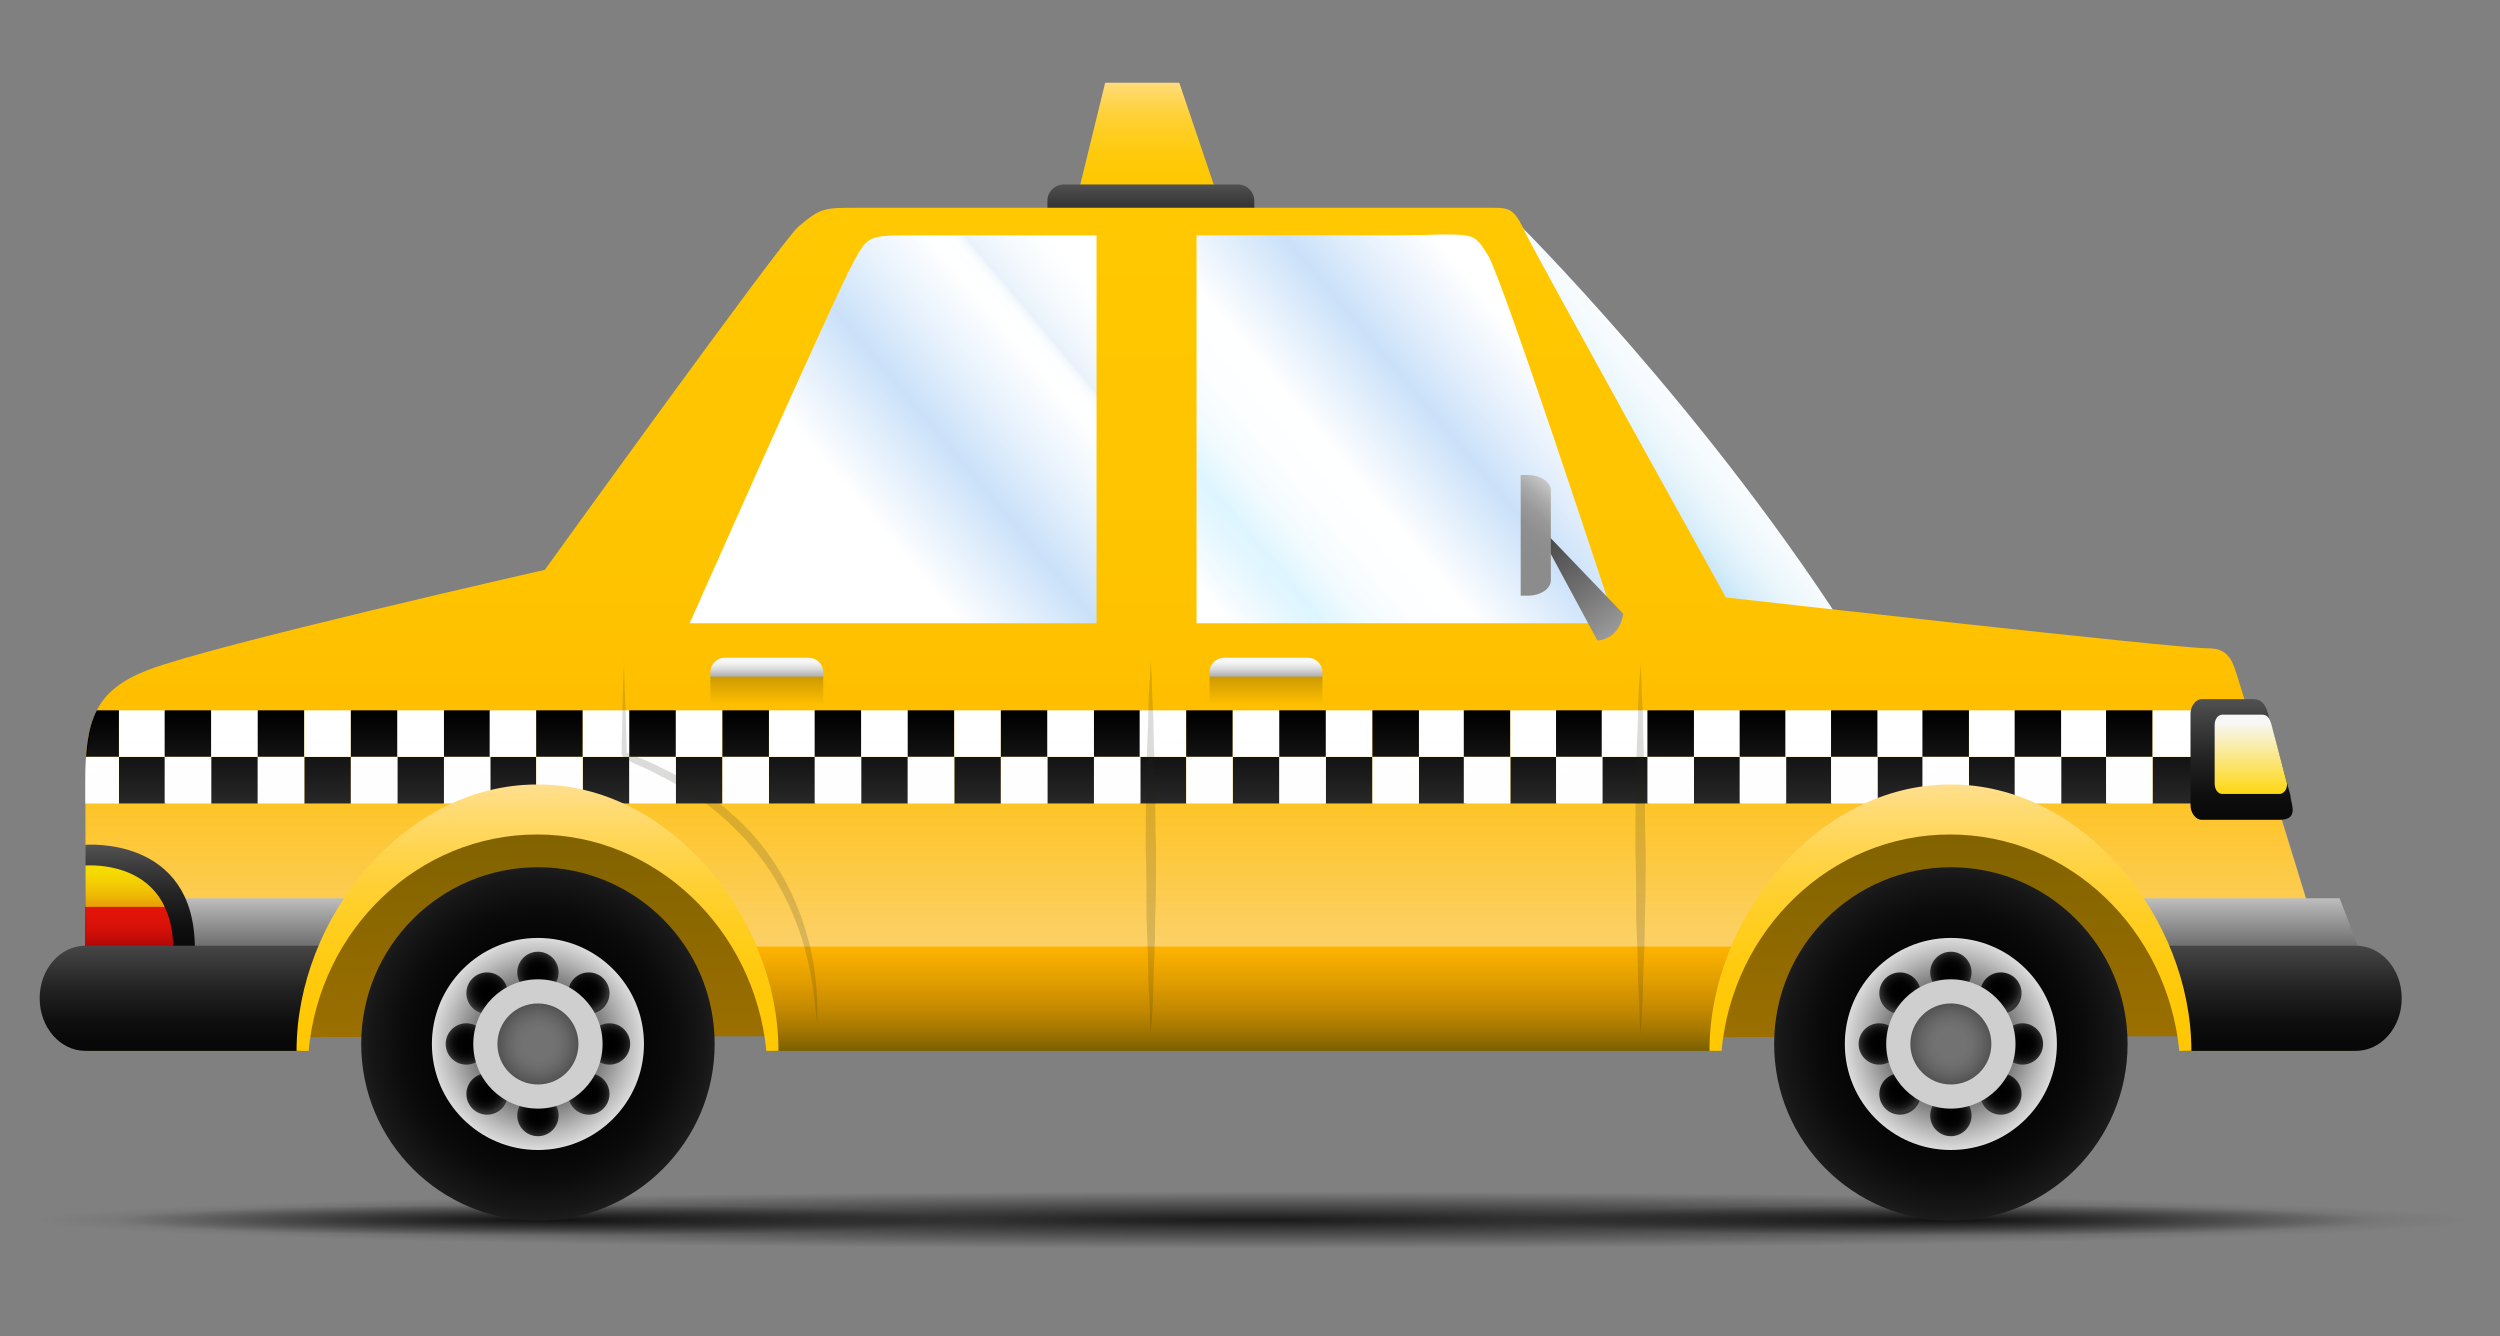 <?xml version="1.0" encoding="utf-8"?>
<!-- Generator: Adobe Illustrator 18.0.0, SVG Export Plug-In . SVG Version: 6.00 Build 0)  -->
<!DOCTYPE svg PUBLIC "-//W3C//DTD SVG 1.1//EN" "http://www.w3.org/Graphics/SVG/1.1/DTD/svg11.dtd">
<svg version="1.1" id="Layer_1" xmlns="http://www.w3.org/2000/svg" xmlns:xlink="http://www.w3.org/1999/xlink" x="0px" y="0px"
	 viewBox="0 0 290 155" enable-background="new 0 0 290 155" xml:space="preserve">
<rect x="0" y="0" width="290" height="155" fill="#808080" stroke="none"/>
<g>
	
		<radialGradient id="SVGID_1_" cx="858.821" cy="1307.498" r="238.906" gradientTransform="matrix(0.208 0 0 7.456945e-03 -115.714 131.785)" gradientUnits="userSpaceOnUse">
		<stop  offset="0" style="stop-color:#000000"/>
		<stop  offset="1" style="stop-color:#000000;stop-opacity:0"/>
	</radialGradient>
	<ellipse opacity="0.8" fill="url(#SVGID_1_)" cx="63" cy="141.5" rx="49.9" ry="1.9"/>
	
		<radialGradient id="SVGID_2_" cx="1643.309" cy="1307.498" r="238.906" gradientTransform="matrix(0.208 0 0 7.456945e-03 -115.714 131.785)" gradientUnits="userSpaceOnUse">
		<stop  offset="0" style="stop-color:#000000"/>
		<stop  offset="1" style="stop-color:#000000;stop-opacity:0"/>
	</radialGradient>
	<ellipse opacity="0.8" fill="url(#SVGID_2_)" cx="226.3" cy="141.5" rx="49.9" ry="1.9"/>
	
		<radialGradient id="SVGID_3_" cx="630.011" cy="665.004" r="238.891" gradientTransform="matrix(0.59 0 0 1.392615e-02 -226.317 132.274)" gradientUnits="userSpaceOnUse">
		<stop  offset="0" style="stop-color:#000000"/>
		<stop  offset="1" style="stop-color:#000000;stop-opacity:0"/>
	</radialGradient>
	<ellipse opacity="0.8" fill="url(#SVGID_3_)" cx="145.3" cy="141.5" rx="141.5" ry="3.5"/>
	<g>
		<linearGradient id="SVGID_4_" gradientUnits="userSpaceOnUse" x1="133.113" y1="7.973" x2="133.113" y2="24.314">
			<stop  offset="3.451150e-03" style="stop-color:#FFE2A3"/>
			<stop  offset="1.453597e-02" style="stop-color:#FFE19E"/>
			<stop  offset="0.121" style="stop-color:#FFDB74"/>
			<stop  offset="0.234" style="stop-color:#FFD550"/>
			<stop  offset="0.352" style="stop-color:#FFD033"/>
			<stop  offset="0.477" style="stop-color:#FFCD1D"/>
			<stop  offset="0.612" style="stop-color:#FFCA0C"/>
			<stop  offset="0.764" style="stop-color:#FFC803"/>
			<stop  offset="0.968" style="stop-color:#FFC800"/>
		</linearGradient>
		<polygon fill="url(#SVGID_4_)" points="124.8,23.5 128.2,9.6 136.8,9.6 141.5,23.5 		"/>
		<linearGradient id="SVGID_5_" gradientUnits="userSpaceOnUse" x1="133.463" y1="20.311" x2="133.463" y2="30.825">
			<stop  offset="0" style="stop-color:#5E5E5E"/>
			<stop  offset="0.206" style="stop-color:#444444"/>
			<stop  offset="0.514" style="stop-color:#232323"/>
			<stop  offset="0.77" style="stop-color:#0F0F0F"/>
			<stop  offset="0.942" style="stop-color:#080808"/>
		</linearGradient>
		<path fill="url(#SVGID_5_)" d="M145.5,28.3c0,1.1-0.9,1.9-1.9,1.9h-20.2c-1.1,0-1.9-0.9-1.9-1.9v-5c0-1.1,0.9-1.9,1.9-1.9h20.2
			c1.1,0,1.9,0.9,1.9,1.9V28.3z"/>
		<linearGradient id="SVGID_6_" gradientUnits="userSpaceOnUse" x1="172.258" y1="69.728" x2="209.435" y2="38.533">
			<stop  offset="5.650790e-02" style="stop-color:#FFFFFF"/>
			<stop  offset="7.970560e-02" style="stop-color:#FAFDFE"/>
			<stop  offset="0.228" style="stop-color:#DCF0FA"/>
			<stop  offset="0.356" style="stop-color:#CAE8F8"/>
			<stop  offset="0.446" style="stop-color:#C3E5F7"/>
			<stop  offset="0.496" style="stop-color:#D9EEFA"/>
			<stop  offset="0.555" style="stop-color:#EAF6FC"/>
			<stop  offset="0.627" style="stop-color:#F6FBFE"/>
			<stop  offset="0.727" style="stop-color:#FDFEFF"/>
			<stop  offset="0.978" style="stop-color:#FFFFFF"/>
		</linearGradient>
		<path fill="url(#SVGID_6_)" d="M175.5,25.3c0,0,22.9,22.6,40,49.9h-38.7L175.5,25.3z"/>
		<linearGradient id="SVGID_7_" gradientUnits="userSpaceOnUse" x1="141.465" y1="121.856" x2="141.465" y2="24.073">
			<stop  offset="0" style="stop-color:#FFAF00"/>
			<stop  offset="0.198" style="stop-color:#FFB800"/>
			<stop  offset="0.58" style="stop-color:#FFC400"/>
			<stop  offset="0.968" style="stop-color:#FFC800"/>
		</linearGradient>
		<path fill="url(#SVGID_7_)" d="M9.9,90.7c0-7.2,1.1-10.6,7.3-13c7.6-2.9,46-11.6,46-11.6s27.3-37.9,29.4-39.8
			c2.6-2.2,3-2.2,6.9-2.2c0,0,71.9,0,73.6,0c2.2,0,2.6,0.2,4,3.2c1.3,2.7,23.1,42,23.1,42s53,6,55.9,5.9c2.6,0,2.9,1.6,3.6,3.8
			c0.7,2.2,13.2,42.8,13.2,42.8h-18.9l-3.1-11.7h-48.8l-2.9,11.7H89.5l-3.2-10.6H37.9l-3.5,10.6H9.9C9.9,121.9,9.9,97.9,9.9,90.7z"
			/>
		<g>
			<defs>
				<path id="SVGID_8_" d="M9.9,90.7c0-7.2,1.1-10.6,7.3-13c7.6-2.9,46-11.6,46-11.6s27.3-37.9,29.4-39.8c2.6-2.2,3-2.2,6.9-2.2
					c0,0,71.9,0,73.6,0c2.2,0,2.6,0.2,4,3.2c1.3,2.7,23.1,42,23.1,42s52.6,6,55.9,5.9c2.6,0,2.9,1.6,3.6,3.8
					c0.7,2.2,13.2,42.8,13.2,42.8h-18.9l-3.1-11.7h-48.8l-2.9,11.7H89.5l-3.2-10.6H37.9l-3.5,10.6H9.9C9.9,121.9,9.9,97.9,9.9,90.7z
					"/>
			</defs>
			<clipPath id="SVGID_9_">
				<use xlink:href="#SVGID_8_"  overflow="visible"/>
			</clipPath>
			<g clip-path="url(#SVGID_9_)">
				<g>
					<rect x="8.4" y="82.4" width="5.4" height="5.4"/>
					<rect x="13.8" y="87.8" width="5.4" height="5.4"/>
					<rect x="8.4" y="87.8" fill="#FFFFFF" width="5.4" height="5.4"/>
					<rect x="13.8" y="82.4" fill="#FFFFFF" width="5.4" height="5.4"/>
				</g>
				<g>
					<rect x="19.1" y="82.4" width="5.4" height="5.4"/>
					<rect x="24.5" y="87.8" width="5.4" height="5.4"/>
					<rect x="19.1" y="87.8" fill="#FFFFFF" width="5.4" height="5.4"/>
					<rect x="24.5" y="82.4" fill="#FFFFFF" width="5.4" height="5.4"/>
				</g>
				<g>
					<rect x="29.9" y="82.4" width="5.4" height="5.4"/>
					<rect x="35.3" y="87.8" width="5.4" height="5.4"/>
					<rect x="29.9" y="87.8" fill="#FFFFFF" width="5.4" height="5.4"/>
					<rect x="35.3" y="82.4" fill="#FFFFFF" width="5.4" height="5.4"/>
				</g>
				<g>
					<rect x="40.7" y="82.4" width="5.4" height="5.4"/>
					<rect x="46.1" y="87.8" width="5.4" height="5.4"/>
					<rect x="40.7" y="87.8" fill="#FFFFFF" width="5.4" height="5.4"/>
					<rect x="46.1" y="82.4" fill="#FFFFFF" width="5.4" height="5.4"/>
				</g>
				<g>
					<rect x="51.5" y="82.4" width="5.4" height="5.4"/>
					<rect x="56.8" y="87.8" width="5.4" height="5.4"/>
					<rect x="51.5" y="87.8" fill="#FFFFFF" width="5.4" height="5.4"/>
					<rect x="56.8" y="82.4" fill="#FFFFFF" width="5.4" height="5.4"/>
				</g>
				<g>
					<rect x="62.2" y="82.4" width="5.4" height="5.4"/>
					<rect x="67.6" y="87.8" width="5.4" height="5.4"/>
					<rect x="62.2" y="87.8" fill="#FFFFFF" width="5.4" height="5.4"/>
					<rect x="67.6" y="82.4" fill="#FFFFFF" width="5.4" height="5.4"/>
				</g>
				<g>
					<rect x="73" y="82.4" width="5.4" height="5.4"/>
					<rect x="78.4" y="87.8" width="5.4" height="5.4"/>
					<rect x="73" y="87.8" fill="#FFFFFF" width="5.4" height="5.4"/>
					<rect x="78.4" y="82.4" fill="#FFFFFF" width="5.4" height="5.4"/>
				</g>
				<g>
					<rect x="83.8" y="82.4" width="5.4" height="5.4"/>
					<rect x="89.2" y="87.8" width="5.4" height="5.4"/>
					<rect x="83.8" y="87.8" fill="#FFFFFF" width="5.4" height="5.4"/>
					<rect x="89.2" y="82.4" fill="#FFFFFF" width="5.4" height="5.4"/>
				</g>
				<g>
					<rect x="94.5" y="82.4" width="5.4" height="5.4"/>
					<rect x="99.9" y="87.8" width="5.4" height="5.4"/>
					<rect x="94.5" y="87.8" fill="#FFFFFF" width="5.4" height="5.4"/>
					<rect x="99.9" y="82.4" fill="#FFFFFF" width="5.4" height="5.4"/>
				</g>
				<g>
					<rect x="105.3" y="82.4" width="5.4" height="5.4"/>
					<rect x="110.7" y="87.8" width="5.4" height="5.4"/>
					<rect x="105.3" y="87.8" fill="#FFFFFF" width="5.4" height="5.4"/>
					<rect x="110.7" y="82.4" fill="#FFFFFF" width="5.4" height="5.4"/>
				</g>
				<g>
					<rect x="116.1" y="82.4" width="5.4" height="5.4"/>
					<rect x="121.5" y="87.8" width="5.4" height="5.4"/>
					<rect x="116.1" y="87.8" fill="#FFFFFF" width="5.4" height="5.4"/>
					<rect x="121.5" y="82.4" fill="#FFFFFF" width="5.4" height="5.4"/>
				</g>
				<g>
					<rect x="126.9" y="82.4" width="5.4" height="5.4"/>
					<rect x="132.2" y="87.8" width="5.4" height="5.4"/>
					<rect x="126.9" y="87.8" fill="#FFFFFF" width="5.4" height="5.4"/>
					<rect x="132.2" y="82.4" fill="#FFFFFF" width="5.4" height="5.4"/>
				</g>
				<g>
					<rect x="137.6" y="82.4" width="5.4" height="5.4"/>
					<rect x="143" y="87.8" width="5.4" height="5.4"/>
					<rect x="137.6" y="87.8" fill="#FFFFFF" width="5.4" height="5.4"/>
					<rect x="143" y="82.4" fill="#FFFFFF" width="5.4" height="5.4"/>
				</g>
				<g>
					<rect x="148.4" y="82.4" width="5.4" height="5.4"/>
					<rect x="153.8" y="87.8" width="5.4" height="5.4"/>
					<rect x="148.4" y="87.8" fill="#FFFFFF" width="5.4" height="5.4"/>
					<rect x="153.8" y="82.4" fill="#FFFFFF" width="5.4" height="5.4"/>
				</g>
				<g>
					<rect x="159.2" y="82.4" width="5.4" height="5.4"/>
					<rect x="164.6" y="87.8" width="5.4" height="5.4"/>
					<rect x="159.2" y="87.8" fill="#FFFFFF" width="5.4" height="5.4"/>
					<rect x="164.6" y="82.4" fill="#FFFFFF" width="5.4" height="5.4"/>
				</g>
				<g>
					<rect x="169.8" y="82.4" width="5.4" height="5.4"/>
					<rect x="175.2" y="87.8" width="5.4" height="5.4"/>
					<rect x="169.8" y="87.8" fill="#FFFFFF" width="5.4" height="5.4"/>
					<rect x="175.2" y="82.4" fill="#FFFFFF" width="5.4" height="5.4"/>
				</g>
				<g>
					<rect x="180.5" y="82.4" width="5.4" height="5.4"/>
					<rect x="185.8" y="87.8" width="5.4" height="5.4"/>
					<rect x="180.5" y="87.8" fill="#FFFFFF" width="5.4" height="5.4"/>
					<rect x="185.8" y="82.4" fill="#FFFFFF" width="5.4" height="5.4"/>
				</g>
				<g>
					<rect x="191.1" y="82.4" width="5.4" height="5.4"/>
					<rect x="196.5" y="87.8" width="5.4" height="5.4"/>
					<rect x="191.1" y="87.8" fill="#FFFFFF" width="5.4" height="5.4"/>
					<rect x="196.5" y="82.4" fill="#FFFFFF" width="5.4" height="5.4"/>
				</g>
				<g>
					<rect x="201.8" y="82.4" width="5.4" height="5.4"/>
					<rect x="207.1" y="87.8" width="5.4" height="5.4"/>
					<rect x="201.8" y="87.8" fill="#FFFFFF" width="5.4" height="5.4"/>
					<rect x="207.1" y="82.4" fill="#FFFFFF" width="5.4" height="5.4"/>
				</g>
				<g>
					<rect x="212.4" y="82.4" width="5.4" height="5.4"/>
					<rect x="217.8" y="87.8" width="5.4" height="5.4"/>
					<rect x="212.4" y="87.8" fill="#FFFFFF" width="5.4" height="5.4"/>
					<rect x="217.8" y="82.4" fill="#FFFFFF" width="5.4" height="5.4"/>
				</g>
				<g>
					<rect x="223" y="82.4" width="5.4" height="5.4"/>
					<rect x="228.4" y="87.8" width="5.4" height="5.4"/>
					<rect x="223" y="87.8" fill="#FFFFFF" width="5.4" height="5.4"/>
					<rect x="228.4" y="82.4" fill="#FFFFFF" width="5.4" height="5.4"/>
				</g>
				<g>
					<rect x="233.7" y="82.4" width="5.4" height="5.4"/>
					<rect x="239.1" y="87.8" width="5.4" height="5.4"/>
					<rect x="233.7" y="87.8" fill="#FFFFFF" width="5.4" height="5.4"/>
					<rect x="239.1" y="82.4" fill="#FFFFFF" width="5.4" height="5.4"/>
				</g>
				<g>
					<rect x="244.3" y="82.4" width="5.4" height="5.4"/>
					<rect x="249.7" y="87.8" width="5.4" height="5.4"/>
					<rect x="244.3" y="87.8" fill="#FFFFFF" width="5.4" height="5.4"/>
					<rect x="249.7" y="82.4" fill="#FFFFFF" width="5.4" height="5.4"/>
				</g>
				<g>
					<rect x="255" y="82.4" width="5.4" height="5.4"/>
					<rect x="260.4" y="87.8" width="5.4" height="5.4"/>
					<rect x="255" y="87.8" fill="#FFFFFF" width="5.4" height="5.4"/>
					<rect x="260.4" y="82.4" fill="#FFFFFF" width="5.4" height="5.4"/>
				</g>
			</g>
		</g>
		<linearGradient id="SVGID_10_" gradientUnits="userSpaceOnUse" x1="139.515" y1="115.267" x2="139.515" y2="78.38">
			<stop  offset="0" style="stop-color:#F7F7F7"/>
			<stop  offset="0.881" style="stop-color:#F7F7F7;stop-opacity:0"/>
		</linearGradient>
		<path opacity="0.5" fill="url(#SVGID_10_)" d="M259.8,79.1c-0.7-2.2-1-3.9-3.6-3.8c-3.3,0-55.9-5.9-55.9-5.9s-21.8-39.3-23.1-42
			c-1.4-3.1-1.8-3.2-4-3.2c-1.7,0-73.6,0-73.6,0c-4,0-4.4,0-6.9,2.2c-2.1,1.9-29.4,39.8-29.4,39.8s-38.4,8.7-46,11.6
			c-6.1,2.3-7.3,5.8-7.3,13c0,3.7,0,11.9,0,19h259.2C269.8,111.8,260.4,80.7,259.8,79.1z"/>
		<linearGradient id="SVGID_11_" gradientUnits="userSpaceOnUse" x1="137.708" y1="71.104" x2="178.695" y2="36.712">
			<stop  offset="5.650790e-02" style="stop-color:#FFFFFF"/>
			<stop  offset="8.364039e-02" style="stop-color:#F7FCFF"/>
			<stop  offset="0.16" style="stop-color:#E5F7FF"/>
			<stop  offset="0.214" style="stop-color:#DEF5FF"/>
			<stop  offset="0.23" style="stop-color:#E3F7FF"/>
			<stop  offset="0.293" style="stop-color:#F3FBFF"/>
			<stop  offset="0.365" style="stop-color:#FCFEFF"/>
			<stop  offset="0.466" style="stop-color:#FFFFFF"/>
			<stop  offset="0.686" style="stop-color:#CAE1F9"/>
			<stop  offset="0.799" style="stop-color:#E4EFFC"/>
			<stop  offset="0.936" style="stop-color:#FFFFFF"/>
		</linearGradient>
		<path fill="url(#SVGID_11_)" d="M138.8,27.3v45h48.6c0,0-13.1-40-14.8-42.7c-1.5-2.4-1.6-2.4-5.6-2.4
			C164.1,27.3,166.1,27.3,138.8,27.3z"/>
		<linearGradient id="SVGID_12_" gradientUnits="userSpaceOnUse" x1="82.948" y1="76.174" x2="132.847" y2="34.304">
			<stop  offset="0.371" style="stop-color:#FFFFFF"/>
			<stop  offset="0.56" style="stop-color:#CAE1F9"/>
			<stop  offset="0.685" style="stop-color:#EBF4FD"/>
			<stop  offset="0.776" style="stop-color:#FFFFFF"/>
			<stop  offset="0.804" style="stop-color:#FDFEFF"/>
			<stop  offset="0.815" style="stop-color:#F6FAFD"/>
			<stop  offset="0.822" style="stop-color:#EBF3FB"/>
			<stop  offset="0.823" style="stop-color:#E9F2FB"/>
			<stop  offset="0.883" style="stop-color:#F7FBFE"/>
			<stop  offset="0.937" style="stop-color:#FFFFFF"/>
		</linearGradient>
		<path fill="url(#SVGID_12_)" d="M127.2,27.3v45H80c0,0,16.7-37.7,19-41.9c1.7-3.1,1.7-3.1,7.2-3.1
			C108.7,27.3,127.2,27.3,127.2,27.3z"/>
		<g>
			<linearGradient id="SVGID_13_" gradientUnits="userSpaceOnUse" x1="195.055" y1="84.218" x2="176.872" y2="59.126">
				<stop  offset="0" style="stop-color:#F7F7F7"/>
				<stop  offset="0.321" style="stop-color:#B0B0B0"/>
				<stop  offset="0.642" style="stop-color:#6F6F6F"/>
				<stop  offset="0.875" style="stop-color:#474747"/>
				<stop  offset="0.995" style="stop-color:#383838"/>
			</linearGradient>
			<path fill="url(#SVGID_13_)" d="M179,62.6l6.3,11.7c0,0,2.5,0,3-3.1l-9.3-9.7V62.6z"/>
			<linearGradient id="SVGID_14_" gradientUnits="userSpaceOnUse" x1="171.723" y1="69.186" x2="182.641" y2="55.856">
				<stop  offset="0.429" style="stop-color:#8C8C8C"/>
				<stop  offset="0.566" style="stop-color:#8F8F8F"/>
				<stop  offset="0.672" style="stop-color:#999999"/>
				<stop  offset="0.768" style="stop-color:#AAAAAA"/>
				<stop  offset="0.858" style="stop-color:#C1C1C1"/>
				<stop  offset="0.943" style="stop-color:#DFDFDF"/>
				<stop  offset="1" style="stop-color:#F7F7F7"/>
			</linearGradient>
			<path fill="url(#SVGID_14_)" d="M176.4,69.1h0.8c1.5,0,2.7-0.8,2.7-1.8V56.9c0-1-1.2-1.8-2.7-1.8h-0.8V69.1z"/>
		</g>
		<g>
			<linearGradient id="SVGID_15_" gradientUnits="userSpaceOnUse" x1="88.96" y1="81.966" x2="88.96" y2="76.452">
				<stop  offset="0.297" style="stop-color:#333333"/>
				<stop  offset="0.475" style="stop-color:#787878"/>
				<stop  offset="0.636" style="stop-color:#AFAFAF"/>
				<stop  offset="0.774" style="stop-color:#D6D6D6"/>
				<stop  offset="0.883" style="stop-color:#EEEEEE"/>
				<stop  offset="0.95" style="stop-color:#F7F7F7"/>
			</linearGradient>
			<path fill="url(#SVGID_15_)" d="M95.5,78.5V78c0-1-0.8-1.7-1.7-1.7h-9.7c-1,0-1.7,0.8-1.7,1.7v0.5H95.5z"/>
			<linearGradient id="SVGID_16_" gradientUnits="userSpaceOnUse" x1="88.96" y1="81.739" x2="88.96" y2="78.471">
				<stop  offset="0" style="stop-color:#000000;stop-opacity:0"/>
				<stop  offset="0.858" style="stop-color:#000000;stop-opacity:0.858"/>
				<stop  offset="1" style="stop-color:#000000"/>
			</linearGradient>
			<rect x="82.4" y="78.5" opacity="0.2" fill="url(#SVGID_16_)" width="13.1" height="3.3"/>
		</g>
		<g>
			<linearGradient id="SVGID_17_" gradientUnits="userSpaceOnUse" x1="146.86" y1="81.966" x2="146.86" y2="76.452">
				<stop  offset="0.297" style="stop-color:#333333"/>
				<stop  offset="0.475" style="stop-color:#787878"/>
				<stop  offset="0.636" style="stop-color:#AFAFAF"/>
				<stop  offset="0.774" style="stop-color:#D6D6D6"/>
				<stop  offset="0.883" style="stop-color:#EEEEEE"/>
				<stop  offset="0.95" style="stop-color:#F7F7F7"/>
			</linearGradient>
			<path fill="url(#SVGID_17_)" d="M153.4,78.5V78c0-1-0.8-1.7-1.7-1.7H142c-1,0-1.7,0.8-1.7,1.7v0.5H153.4z"/>
			<linearGradient id="SVGID_18_" gradientUnits="userSpaceOnUse" x1="146.86" y1="81.739" x2="146.86" y2="78.471">
				<stop  offset="0" style="stop-color:#000000;stop-opacity:0"/>
				<stop  offset="0.858" style="stop-color:#000000;stop-opacity:0.858"/>
				<stop  offset="1" style="stop-color:#000000"/>
			</linearGradient>
			<rect x="140.3" y="78.5" opacity="0.2" fill="url(#SVGID_18_)" width="13.1" height="3.3"/>
		</g>
		<linearGradient id="SVGID_19_" gradientUnits="userSpaceOnUse" x1="141.465" y1="121.856" x2="141.465" y2="109.663">
			<stop  offset="0" style="stop-color:#7A6000"/>
			<stop  offset="0.19" style="stop-color:#8E6900;stop-opacity:0.81"/>
			<stop  offset="0.412" style="stop-color:#9E7000;stop-opacity:0.588"/>
			<stop  offset="0.662" style="stop-color:#A87500;stop-opacity:0.336"/>
			<stop  offset="0.998" style="stop-color:#AB7600;stop-opacity:0"/>
		</linearGradient>
		<path fill="url(#SVGID_19_)" d="M9.9,109.7c0,6.6,0,12.2,0,12.2h24.5l3.5-10.6h48.4l3.2,10.6h109.8l2.9-11.7H251l3.1,11.7H273
			c0,0-1.7-5.4-3.9-12.2H9.9z"/>
		<g opacity="0.16">
			<path fill="#1D1D1B" d="M72.3,74.8c0,0,0,0.9,0.1,2.3c0,1.5,0.1,3.6,0.2,6.2c0,1.3,0.1,2.7,0.1,4.1c0,0.2,0-0.1,0-0.1
				c0,0,0.1,0.1,0.2,0.1c0.1,0.1,0.3,0.1,0.5,0.2c0.3,0.1,0.7,0.3,1,0.4c0.7,0.3,1.4,0.6,2.2,1c2.9,1.4,5.9,3.2,8.5,5.6
				c2.6,2.3,4.7,5.1,6.2,8c1.5,2.9,2.4,5.8,2.9,8.3c0.5,2.5,0.6,4.7,0.6,6.2c0,0.7,0,1.3,0,1.7c0,0.4,0,0.6,0,0.6s0-0.9-0.2-2.3
				c-0.1-1.5-0.4-3.6-1-6.1c-0.6-2.5-1.6-5.3-3.1-8c-1.5-2.8-3.6-5.4-6.1-7.7c-2.5-2.3-5.3-4.1-8.2-5.5c-0.7-0.4-1.4-0.7-2.1-1
				c-0.4-0.2-0.7-0.3-1-0.5c-0.2-0.1-0.3-0.2-0.5-0.3c-0.1-0.1-0.2-0.1-0.3-0.2c0,0-0.2-0.3-0.2-0.3l0,0c0,0,0-0.2,0-0.1l0,0l0-0.1
				c0-1.5,0.1-2.9,0.1-4.1c0-2.6,0.1-4.7,0.2-6.2C72.3,75.6,72.3,74.8,72.3,74.8z"/>
		</g>
		<g opacity="0.16">
			<path fill="#1D1D1B" d="M133.5,76.7c0,0,0,0.7,0.1,1.9c0,1.2,0.1,2.9,0.2,4.9c0,2,0.1,4.4,0.2,7c0,2.6,0,5.3,0.1,8
				c0,2.7,0,5.4-0.1,8c0,2.6-0.1,4.9-0.2,7c0,2-0.1,3.7-0.2,4.9c-0.1,1.2-0.1,1.9-0.1,1.9s0-0.7-0.1-1.9c0-1.2-0.1-2.9-0.2-4.9
				c0-2-0.1-4.4-0.2-7c0-2.6,0-5.3-0.1-8c0-2.7,0-5.4,0.1-8c0-2.6,0.1-4.9,0.2-7c0-2,0.1-3.7,0.2-4.9
				C133.4,77.4,133.5,76.7,133.5,76.7z"/>
		</g>
		<g opacity="0.16">
			<path fill="#1D1D1B" d="M190.3,76.7c0,0,0,0.7,0.1,1.9c0,1.2,0.1,2.9,0.2,4.9c0,2,0.1,4.4,0.2,7c0,2.6,0,5.3,0.1,8
				c0,2.7,0,5.4-0.1,8c0,2.6-0.1,4.9-0.2,7c0,2-0.1,3.7-0.2,4.9c-0.1,1.2-0.1,1.9-0.1,1.9s0-0.7-0.1-1.9c0-1.2-0.1-2.9-0.2-4.9
				c0-2-0.1-4.4-0.2-7c0-2.6,0-5.3-0.1-8c0-2.7,0-5.4,0.1-8c0-2.6,0.1-4.9,0.2-7c0-2,0.1-3.7,0.2-4.9
				C190.3,77.4,190.3,76.7,190.3,76.7z"/>
		</g>
		<linearGradient id="SVGID_20_" gradientUnits="userSpaceOnUse" x1="260.01" y1="79.432" x2="260.01" y2="95.913">
			<stop  offset="0" style="stop-color:#5E5E5E"/>
			<stop  offset="0.206" style="stop-color:#444444"/>
			<stop  offset="0.514" style="stop-color:#232323"/>
			<stop  offset="0.77" style="stop-color:#0F0F0F"/>
			<stop  offset="0.942" style="stop-color:#080808"/>
		</linearGradient>
		<path fill="url(#SVGID_20_)" d="M265.7,92.3c0,0.9,1.1,2.8-1.3,2.8h-9c-0.7,0-1.3-0.8-1.3-1.7V82.8c0-0.9,0.6-1.7,1.3-1.7h6
			c0.9,0,1.4,0.6,1.7,1.7L265.7,92.3z"/>
		<linearGradient id="SVGID_21_" gradientUnits="userSpaceOnUse" x1="261.114" y1="81.878" x2="261.114" y2="92.68">
			<stop  offset="0.18" style="stop-color:#F7F7F7"/>
			<stop  offset="0.265" style="stop-color:#F8F3DD"/>
			<stop  offset="1" style="stop-color:#FFD500"/>
		</linearGradient>
		<path fill="url(#SVGID_21_)" d="M265.3,90.9c0,0.7-0.4,1.2-0.9,1.2h-6.6c-0.5,0-0.9-0.5-0.9-1.2v-6.8c0-0.7,0.4-1.2,0.9-1.2h4.6
			c0.6,0,0.9,0.4,1.1,1.2L265.3,90.9z"/>
		<linearGradient id="SVGID_22_" gradientUnits="userSpaceOnUse" x1="260.144" y1="98.122" x2="260.144" y2="118.411">
			<stop  offset="0.127" style="stop-color:#F7F7F7"/>
			<stop  offset="0.196" style="stop-color:#DFDFDF"/>
			<stop  offset="0.387" style="stop-color:#A3A3A3"/>
			<stop  offset="0.562" style="stop-color:#727272"/>
			<stop  offset="0.715" style="stop-color:#505050"/>
			<stop  offset="0.841" style="stop-color:#3B3B3B"/>
			<stop  offset="0.924" style="stop-color:#333333"/>
		</linearGradient>
		<polygon fill="url(#SVGID_22_)" points="245.6,104.2 271.4,104.2 274.7,112.8 250.4,112.8 		"/>
		<linearGradient id="SVGID_23_" gradientUnits="userSpaceOnUse" x1="29.686" y1="98.122" x2="29.686" y2="118.411">
			<stop  offset="0.127" style="stop-color:#F7F7F7"/>
			<stop  offset="0.196" style="stop-color:#DFDFDF"/>
			<stop  offset="0.387" style="stop-color:#A3A3A3"/>
			<stop  offset="0.562" style="stop-color:#727272"/>
			<stop  offset="0.715" style="stop-color:#505050"/>
			<stop  offset="0.841" style="stop-color:#3B3B3B"/>
			<stop  offset="0.924" style="stop-color:#333333"/>
		</linearGradient>
		<polygon fill="url(#SVGID_23_)" points="16.3,104.2 43.2,104.2 38.8,112.8 16.2,112.8 		"/>
		<g>
			<linearGradient id="SVGID_24_" gradientUnits="userSpaceOnUse" x1="16.264" y1="96.608" x2="16.264" y2="110.806">
				<stop  offset="0" style="stop-color:#5E5E5E"/>
				<stop  offset="0.206" style="stop-color:#444444"/>
				<stop  offset="0.514" style="stop-color:#232323"/>
				<stop  offset="0.77" style="stop-color:#0F0F0F"/>
				<stop  offset="0.942" style="stop-color:#080808"/>
			</linearGradient>
			<path fill="url(#SVGID_24_)" d="M9.9,110.1V98c0,0,12.7-1.1,12.7,12H9.9z"/>
			<linearGradient id="SVGID_25_" gradientUnits="userSpaceOnUse" x1="14.995" y1="99.299" x2="14.995" y2="110.659">
				<stop  offset="0" style="stop-color:#E81508"/>
				<stop  offset="0.463" style="stop-color:#E61508"/>
				<stop  offset="0.629" style="stop-color:#DF1308"/>
				<stop  offset="0.748" style="stop-color:#D41008"/>
				<stop  offset="0.844" style="stop-color:#C30C08"/>
				<stop  offset="0.925" style="stop-color:#AD0709"/>
				<stop  offset="0.997" style="stop-color:#920009"/>
				<stop  offset="1" style="stop-color:#910009"/>
			</linearGradient>
			<path fill="url(#SVGID_25_)" d="M9.9,110.1v-9.6c0,0,10.2-0.9,10.2,9.6H9.9z"/>
			<linearGradient id="SVGID_26_" gradientUnits="userSpaceOnUse" x1="14.52" y1="99.864" x2="14.52" y2="105.543">
				<stop  offset="3.015020e-03" style="stop-color:#F7DE00"/>
				<stop  offset="0.226" style="stop-color:#F6DA01"/>
				<stop  offset="0.464" style="stop-color:#F3CD02"/>
				<stop  offset="0.709" style="stop-color:#EEB805"/>
				<stop  offset="0.957" style="stop-color:#E79A08"/>
				<stop  offset="1" style="stop-color:#E69409"/>
			</linearGradient>
			<path fill="url(#SVGID_26_)" d="M19.1,105.2c-2.5-5.4-9.2-4.8-9.2-4.8v4.8H19.1z"/>
		</g>
		<g>
			<linearGradient id="SVGID_27_" gradientUnits="userSpaceOnUse" x1="20.872" y1="106.932" x2="20.872" y2="121.81">
				<stop  offset="0" style="stop-color:#5E5E5E"/>
				<stop  offset="0.206" style="stop-color:#444444"/>
				<stop  offset="0.514" style="stop-color:#232323"/>
				<stop  offset="0.77" style="stop-color:#0F0F0F"/>
				<stop  offset="0.942" style="stop-color:#080808"/>
			</linearGradient>
			<path fill="url(#SVGID_27_)" d="M37.1,109.7H9.9c-2.9,0-5.3,2.7-5.3,6.1c0,3.4,2.4,6.1,5.3,6.1h24.9L37.1,109.7z"/>
			
				<linearGradient id="SVGID_28_" gradientUnits="userSpaceOnUse" x1="14.09" y1="106.932" x2="14.09" y2="121.81" gradientTransform="matrix(-1 0 0 1 278.858 0)">
				<stop  offset="0" style="stop-color:#5E5E5E"/>
				<stop  offset="0.206" style="stop-color:#444444"/>
				<stop  offset="0.514" style="stop-color:#232323"/>
				<stop  offset="0.77" style="stop-color:#0F0F0F"/>
				<stop  offset="0.942" style="stop-color:#080808"/>
			</linearGradient>
			<path fill="url(#SVGID_28_)" d="M251,109.7h22.3c2.9,0,5.3,2.7,5.3,6.1c0,3.4-2.4,6.1-5.3,6.1h-20.1L251,109.7z"/>
			<g>
				<g>
					
						<linearGradient id="SVGID_29_" gradientUnits="userSpaceOnUse" x1="226.24" y1="132.95" x2="226.24" y2="90.434" gradientTransform="matrix(1 -1.800000e-03 1.800000e-03 1 -0.202 0.14)">
						<stop  offset="1.725580e-03" style="stop-color:#AB7600"/>
						<stop  offset="0.496" style="stop-color:#916A00"/>
						<stop  offset="1" style="stop-color:#7A6000"/>
					</linearGradient>
					<path fill="url(#SVGID_29_)" d="M226.2,94.5c-15,0-27.1,11.6-27.1,25.8l54.2-0.1C253.3,106,241.2,94.5,226.2,94.5z"/>
					
						<linearGradient id="SVGID_30_" gradientUnits="userSpaceOnUse" x1="226.241" y1="89.25" x2="226.241" y2="128.915" gradientTransform="matrix(1 -1.800000e-03 1.800000e-03 1 -0.202 0.14)">
						<stop  offset="3.451150e-03" style="stop-color:#FFE2A3"/>
						<stop  offset="1.453597e-02" style="stop-color:#FFE19E"/>
						<stop  offset="0.121" style="stop-color:#FFDB74"/>
						<stop  offset="0.234" style="stop-color:#FFD550"/>
						<stop  offset="0.352" style="stop-color:#FFD033"/>
						<stop  offset="0.477" style="stop-color:#FFCD1D"/>
						<stop  offset="0.612" style="stop-color:#FFCA0C"/>
						<stop  offset="0.764" style="stop-color:#FFC803"/>
						<stop  offset="0.968" style="stop-color:#FFC800"/>
					</linearGradient>
					<path fill="url(#SVGID_30_)" d="M199.7,121.9c1.3-14.1,12.7-25.1,26.5-25.1c13.8,0,25.2,11,26.6,25.1h1.4c0,0,0,0,0,0
						c0-15.4-12.6-31-28-30.9c-15.4,0-27.9,15.5-27.9,30.9c0,0,0,0,0,0H199.7z"/>
				</g>
				<g>
					
						<radialGradient id="SVGID_31_" cx="228.891" cy="114.235" r="24.219" gradientTransform="matrix(1 2.190000e-02 -2.190000e-02 1 -8.650453e-02 1.851)" gradientUnits="userSpaceOnUse">
						<stop  offset="0" style="stop-color:#000000"/>
						<stop  offset="0.422" style="stop-color:#020202"/>
						<stop  offset="0.637" style="stop-color:#0A0A0A"/>
						<stop  offset="0.805" style="stop-color:#171717"/>
						<stop  offset="0.948" style="stop-color:#2A2A2A"/>
						<stop  offset="1" style="stop-color:#333333"/>
					</radialGradient>
					<circle fill="url(#SVGID_31_)" cx="226.3" cy="121.1" r="20.5"/>
					
						<radialGradient id="SVGID_32_" cx="228.891" cy="114.235" r="14.175" gradientTransform="matrix(1 2.190000e-02 -2.190000e-02 1 -8.650453e-02 1.851)" gradientUnits="userSpaceOnUse">
						<stop  offset="0.297" style="stop-color:#333333"/>
						<stop  offset="0.503" style="stop-color:#757575"/>
						<stop  offset="0.74" style="stop-color:#BBBBBB"/>
						<stop  offset="0.91" style="stop-color:#E7E7E7"/>
						<stop  offset="0.997" style="stop-color:#F7F7F7"/>
					</radialGradient>
					<circle fill="url(#SVGID_32_)" cx="226.3" cy="121.1" r="12.3"/>
					<g>
						
							<radialGradient id="SVGID_33_" cx="228.708" cy="105.94" r="2.433" gradientTransform="matrix(1 2.190000e-02 -2.190000e-02 1 -8.650453e-02 1.851)" gradientUnits="userSpaceOnUse">
							<stop  offset="0" style="stop-color:#000000"/>
							<stop  offset="0.422" style="stop-color:#020202"/>
							<stop  offset="0.637" style="stop-color:#0A0A0A"/>
							<stop  offset="0.805" style="stop-color:#171717"/>
							<stop  offset="0.948" style="stop-color:#2A2A2A"/>
							<stop  offset="1" style="stop-color:#333333"/>
						</radialGradient>
						<circle fill="url(#SVGID_33_)" cx="226.3" cy="112.8" r="2.4"/>
						
							<radialGradient id="SVGID_34_" cx="229.071" cy="122.529" r="2.433" gradientTransform="matrix(1 2.190000e-02 -2.190000e-02 1 -8.650453e-02 1.851)" gradientUnits="userSpaceOnUse">
							<stop  offset="0" style="stop-color:#000000"/>
							<stop  offset="0.422" style="stop-color:#020202"/>
							<stop  offset="0.637" style="stop-color:#0A0A0A"/>
							<stop  offset="0.805" style="stop-color:#171717"/>
							<stop  offset="0.948" style="stop-color:#2A2A2A"/>
							<stop  offset="1" style="stop-color:#333333"/>
						</radialGradient>
						<circle fill="url(#SVGID_34_)" cx="226.3" cy="129.4" r="2.4"/>
						
							<radialGradient id="SVGID_35_" cx="80.932" cy="618.248" r="2.433" gradientTransform="matrix(2.190000e-02 -1 1 2.190000e-02 -401.938 188.452)" gradientUnits="userSpaceOnUse">
							<stop  offset="0" style="stop-color:#000000"/>
							<stop  offset="0.422" style="stop-color:#020202"/>
							<stop  offset="0.637" style="stop-color:#0A0A0A"/>
							<stop  offset="0.805" style="stop-color:#171717"/>
							<stop  offset="0.948" style="stop-color:#2A2A2A"/>
							<stop  offset="1" style="stop-color:#333333"/>
						</radialGradient>
						<circle fill="url(#SVGID_35_)" cx="218" cy="121.1" r="2.4"/>
						
							<radialGradient id="SVGID_36_" cx="81.296" cy="634.838" r="2.433" gradientTransform="matrix(2.190000e-02 -1 1 2.190000e-02 -401.938 188.452)" gradientUnits="userSpaceOnUse">
							<stop  offset="0" style="stop-color:#000000"/>
							<stop  offset="0.422" style="stop-color:#020202"/>
							<stop  offset="0.637" style="stop-color:#0A0A0A"/>
							<stop  offset="0.805" style="stop-color:#171717"/>
							<stop  offset="0.948" style="stop-color:#2A2A2A"/>
							<stop  offset="1" style="stop-color:#333333"/>
						</radialGradient>
						<circle fill="url(#SVGID_36_)" cx="234.6" cy="121.1" r="2.4"/>
					</g>
					<g>
						
							<radialGradient id="SVGID_37_" cx="260.688" cy="393.308" r="2.433" gradientTransform="matrix(0.722 -0.692 0.692 0.722 -239.905 11.349)" gradientUnits="userSpaceOnUse">
							<stop  offset="0" style="stop-color:#000000"/>
							<stop  offset="0.422" style="stop-color:#020202"/>
							<stop  offset="0.637" style="stop-color:#0A0A0A"/>
							<stop  offset="0.805" style="stop-color:#171717"/>
							<stop  offset="0.948" style="stop-color:#2A2A2A"/>
							<stop  offset="1" style="stop-color:#333333"/>
						</radialGradient>
						<circle fill="url(#SVGID_37_)" cx="220.4" cy="115.2" r="2.4"/>
						
							<radialGradient id="SVGID_38_" cx="261.05" cy="409.898" r="2.433" gradientTransform="matrix(0.722 -0.692 0.692 0.722 -239.905 11.349)" gradientUnits="userSpaceOnUse">
							<stop  offset="0" style="stop-color:#000000"/>
							<stop  offset="0.422" style="stop-color:#020202"/>
							<stop  offset="0.637" style="stop-color:#0A0A0A"/>
							<stop  offset="0.805" style="stop-color:#171717"/>
							<stop  offset="0.948" style="stop-color:#2A2A2A"/>
							<stop  offset="1" style="stop-color:#333333"/>
						</radialGradient>
						<circle fill="url(#SVGID_38_)" cx="232.1" cy="126.9" r="2.4"/>
						
							<radialGradient id="SVGID_39_" cx="-206.085" cy="651.054" r="2.433" gradientTransform="matrix(-0.692 -0.722 0.722 -0.692 -392.441 428.27)" gradientUnits="userSpaceOnUse">
							<stop  offset="0" style="stop-color:#000000"/>
							<stop  offset="0.422" style="stop-color:#020202"/>
							<stop  offset="0.637" style="stop-color:#0A0A0A"/>
							<stop  offset="0.805" style="stop-color:#171717"/>
							<stop  offset="0.948" style="stop-color:#2A2A2A"/>
							<stop  offset="1" style="stop-color:#333333"/>
						</radialGradient>
						<circle fill="url(#SVGID_39_)" cx="220.4" cy="126.9" r="2.4"/>
						
							<radialGradient id="SVGID_40_" cx="-205.723" cy="667.643" r="2.433" gradientTransform="matrix(-0.692 -0.722 0.722 -0.692 -392.441 428.27)" gradientUnits="userSpaceOnUse">
							<stop  offset="0" style="stop-color:#000000"/>
							<stop  offset="0.422" style="stop-color:#020202"/>
							<stop  offset="0.637" style="stop-color:#0A0A0A"/>
							<stop  offset="0.805" style="stop-color:#171717"/>
							<stop  offset="0.948" style="stop-color:#2A2A2A"/>
							<stop  offset="1" style="stop-color:#333333"/>
						</radialGradient>
						<circle fill="url(#SVGID_40_)" cx="232.1" cy="115.2" r="2.4"/>
					</g>
					<circle fill="#CFCFCF" cx="226.3" cy="121.1" r="7.5"/>
					
						<radialGradient id="SVGID_41_" cx="228.891" cy="114.235" r="4.671" gradientTransform="matrix(1 2.190000e-02 -2.190000e-02 1 -8.650453e-02 1.851)" gradientUnits="userSpaceOnUse">
						<stop  offset="0.388" style="stop-color:#333333"/>
						<stop  offset="0.546" style="stop-color:#2D2D2D"/>
						<stop  offset="0.75" style="stop-color:#1D1D1D"/>
						<stop  offset="0.978" style="stop-color:#030303"/>
						<stop  offset="1" style="stop-color:#000000"/>
					</radialGradient>
					<circle opacity="0.6" fill="url(#SVGID_41_)" cx="226.3" cy="121.1" r="4.7"/>
				</g>
			</g>
			<g>
				<g>
					
						<linearGradient id="SVGID_42_" gradientUnits="userSpaceOnUse" x1="62.377" y1="132.655" x2="62.377" y2="90.139" gradientTransform="matrix(1 -1.800000e-03 1.800000e-03 1 -0.202 0.14)">
						<stop  offset="1.725580e-03" style="stop-color:#AB7600"/>
						<stop  offset="0.496" style="stop-color:#916A00"/>
						<stop  offset="1" style="stop-color:#7A6000"/>
					</linearGradient>
					<path fill="url(#SVGID_42_)" d="M62.3,94.5c-15,0-27.1,11.6-27.1,25.8l54.2-0.1C89.5,106,77.3,94.5,62.3,94.5z"/>
					
						<linearGradient id="SVGID_43_" gradientUnits="userSpaceOnUse" x1="62.377" y1="88.955" x2="62.377" y2="128.62" gradientTransform="matrix(1 -1.800000e-03 1.800000e-03 1 -0.202 0.14)">
						<stop  offset="3.451150e-03" style="stop-color:#FFE2A3"/>
						<stop  offset="1.453597e-02" style="stop-color:#FFE19E"/>
						<stop  offset="0.121" style="stop-color:#FFDB74"/>
						<stop  offset="0.234" style="stop-color:#FFD550"/>
						<stop  offset="0.352" style="stop-color:#FFD033"/>
						<stop  offset="0.477" style="stop-color:#FFCD1D"/>
						<stop  offset="0.612" style="stop-color:#FFCA0C"/>
						<stop  offset="0.764" style="stop-color:#FFC803"/>
						<stop  offset="0.968" style="stop-color:#FFC800"/>
					</linearGradient>
					<path fill="url(#SVGID_43_)" d="M35.8,121.9c1.3-14.1,12.7-25.1,26.5-25.1c13.8,0,25.2,11,26.6,25.1h1.4c0,0,0,0,0,0
						c0-15.4-12.6-31-28-30.9c-15.4,0-27.9,15.5-27.9,30.9c0,0,0,0,0,0H35.8z"/>
				</g>
				<g>
					
						<radialGradient id="SVGID_44_" cx="65.072" cy="117.823" r="24.219" gradientTransform="matrix(1 2.190000e-02 -2.190000e-02 1 -8.650453e-02 1.851)" gradientUnits="userSpaceOnUse">
						<stop  offset="0" style="stop-color:#000000"/>
						<stop  offset="0.422" style="stop-color:#020202"/>
						<stop  offset="0.637" style="stop-color:#0A0A0A"/>
						<stop  offset="0.805" style="stop-color:#171717"/>
						<stop  offset="0.948" style="stop-color:#2A2A2A"/>
						<stop  offset="1" style="stop-color:#333333"/>
					</radialGradient>
					<circle fill="url(#SVGID_44_)" cx="62.4" cy="121.1" r="20.5"/>
					
						<radialGradient id="SVGID_45_" cx="65.073" cy="117.823" r="14.175" gradientTransform="matrix(1 2.190000e-02 -2.190000e-02 1 -8.650453e-02 1.851)" gradientUnits="userSpaceOnUse">
						<stop  offset="0.297" style="stop-color:#333333"/>
						<stop  offset="0.503" style="stop-color:#757575"/>
						<stop  offset="0.74" style="stop-color:#BBBBBB"/>
						<stop  offset="0.91" style="stop-color:#E7E7E7"/>
						<stop  offset="0.997" style="stop-color:#F7F7F7"/>
					</radialGradient>
					<circle fill="url(#SVGID_45_)" cx="62.4" cy="121.1" r="12.3"/>
					<g>
						
							<radialGradient id="SVGID_46_" cx="64.889" cy="109.528" r="2.433" gradientTransform="matrix(1 2.190000e-02 -2.190000e-02 1 -8.650453e-02 1.851)" gradientUnits="userSpaceOnUse">
							<stop  offset="0" style="stop-color:#000000"/>
							<stop  offset="0.422" style="stop-color:#020202"/>
							<stop  offset="0.637" style="stop-color:#0A0A0A"/>
							<stop  offset="0.805" style="stop-color:#171717"/>
							<stop  offset="0.948" style="stop-color:#2A2A2A"/>
							<stop  offset="1" style="stop-color:#333333"/>
						</radialGradient>
						<circle fill="url(#SVGID_46_)" cx="62.4" cy="112.8" r="2.4"/>
						
							<radialGradient id="SVGID_47_" cx="65.253" cy="126.118" r="2.433" gradientTransform="matrix(1 2.190000e-02 -2.190000e-02 1 -8.650453e-02 1.851)" gradientUnits="userSpaceOnUse">
							<stop  offset="0" style="stop-color:#000000"/>
							<stop  offset="0.422" style="stop-color:#020202"/>
							<stop  offset="0.637" style="stop-color:#0A0A0A"/>
							<stop  offset="0.805" style="stop-color:#171717"/>
							<stop  offset="0.948" style="stop-color:#2A2A2A"/>
							<stop  offset="1" style="stop-color:#333333"/>
						</radialGradient>
						<circle fill="url(#SVGID_47_)" cx="62.4" cy="129.4" r="2.4"/>
						
							<radialGradient id="SVGID_48_" cx="77.344" cy="454.43" r="2.433" gradientTransform="matrix(2.190000e-02 -1 1 2.190000e-02 -401.938 188.452)" gradientUnits="userSpaceOnUse">
							<stop  offset="0" style="stop-color:#000000"/>
							<stop  offset="0.422" style="stop-color:#020202"/>
							<stop  offset="0.637" style="stop-color:#0A0A0A"/>
							<stop  offset="0.805" style="stop-color:#171717"/>
							<stop  offset="0.948" style="stop-color:#2A2A2A"/>
							<stop  offset="1" style="stop-color:#333333"/>
						</radialGradient>
						<circle fill="url(#SVGID_48_)" cx="54.1" cy="121.1" r="2.4"/>
						
							<radialGradient id="SVGID_49_" cx="77.707" cy="471.019" r="2.433" gradientTransform="matrix(2.190000e-02 -1 1 2.190000e-02 -401.938 188.452)" gradientUnits="userSpaceOnUse">
							<stop  offset="0" style="stop-color:#000000"/>
							<stop  offset="0.422" style="stop-color:#020202"/>
							<stop  offset="0.637" style="stop-color:#0A0A0A"/>
							<stop  offset="0.805" style="stop-color:#171717"/>
							<stop  offset="0.948" style="stop-color:#2A2A2A"/>
							<stop  offset="1" style="stop-color:#333333"/>
						</radialGradient>
						<circle fill="url(#SVGID_49_)" cx="70.7" cy="121.1" r="2.4"/>
					</g>
					<g>
						
							<radialGradient id="SVGID_50_" cx="142.316" cy="280" r="2.433" gradientTransform="matrix(0.722 -0.692 0.692 0.722 -239.905 11.349)" gradientUnits="userSpaceOnUse">
							<stop  offset="0" style="stop-color:#000000"/>
							<stop  offset="0.422" style="stop-color:#020202"/>
							<stop  offset="0.637" style="stop-color:#0A0A0A"/>
							<stop  offset="0.805" style="stop-color:#171717"/>
							<stop  offset="0.948" style="stop-color:#2A2A2A"/>
							<stop  offset="1" style="stop-color:#333333"/>
						</radialGradient>
						<circle fill="url(#SVGID_50_)" cx="56.5" cy="115.2" r="2.4"/>
						
							<radialGradient id="SVGID_51_" cx="142.679" cy="296.589" r="2.433" gradientTransform="matrix(0.722 -0.692 0.692 0.722 -239.905 11.349)" gradientUnits="userSpaceOnUse">
							<stop  offset="0" style="stop-color:#000000"/>
							<stop  offset="0.422" style="stop-color:#020202"/>
							<stop  offset="0.637" style="stop-color:#0A0A0A"/>
							<stop  offset="0.805" style="stop-color:#171717"/>
							<stop  offset="0.948" style="stop-color:#2A2A2A"/>
							<stop  offset="1" style="stop-color:#333333"/>
						</radialGradient>
						<circle fill="url(#SVGID_51_)" cx="68.3" cy="126.9" r="2.4"/>
						
							<radialGradient id="SVGID_52_" cx="-92.777" cy="532.682" r="2.433" gradientTransform="matrix(-0.692 -0.722 0.722 -0.692 -392.441 428.27)" gradientUnits="userSpaceOnUse">
							<stop  offset="0" style="stop-color:#000000"/>
							<stop  offset="0.422" style="stop-color:#020202"/>
							<stop  offset="0.637" style="stop-color:#0A0A0A"/>
							<stop  offset="0.805" style="stop-color:#171717"/>
							<stop  offset="0.948" style="stop-color:#2A2A2A"/>
							<stop  offset="1" style="stop-color:#333333"/>
						</radialGradient>
						<circle fill="url(#SVGID_52_)" cx="56.5" cy="126.9" r="2.4"/>
						
							<radialGradient id="SVGID_53_" cx="-92.415" cy="549.272" r="2.433" gradientTransform="matrix(-0.692 -0.722 0.722 -0.692 -392.441 428.27)" gradientUnits="userSpaceOnUse">
							<stop  offset="0" style="stop-color:#000000"/>
							<stop  offset="0.422" style="stop-color:#020202"/>
							<stop  offset="0.637" style="stop-color:#0A0A0A"/>
							<stop  offset="0.805" style="stop-color:#171717"/>
							<stop  offset="0.948" style="stop-color:#2A2A2A"/>
							<stop  offset="1" style="stop-color:#333333"/>
						</radialGradient>
						<circle fill="url(#SVGID_53_)" cx="68.3" cy="115.2" r="2.4"/>
					</g>
					<circle fill="#CFCFCF" cx="62.4" cy="121.1" r="7.5"/>
					
						<radialGradient id="SVGID_54_" cx="65.073" cy="117.823" r="4.671" gradientTransform="matrix(1 2.190000e-02 -2.190000e-02 1 -8.650453e-02 1.851)" gradientUnits="userSpaceOnUse">
						<stop  offset="0.388" style="stop-color:#333333"/>
						<stop  offset="0.546" style="stop-color:#2D2D2D"/>
						<stop  offset="0.75" style="stop-color:#1D1D1D"/>
						<stop  offset="0.978" style="stop-color:#030303"/>
						<stop  offset="1" style="stop-color:#000000"/>
					</radialGradient>
					<circle opacity="0.6" fill="url(#SVGID_54_)" cx="62.4" cy="121.1" r="4.7"/>
				</g>
			</g>
		</g>
	</g>
</g>
</svg>
